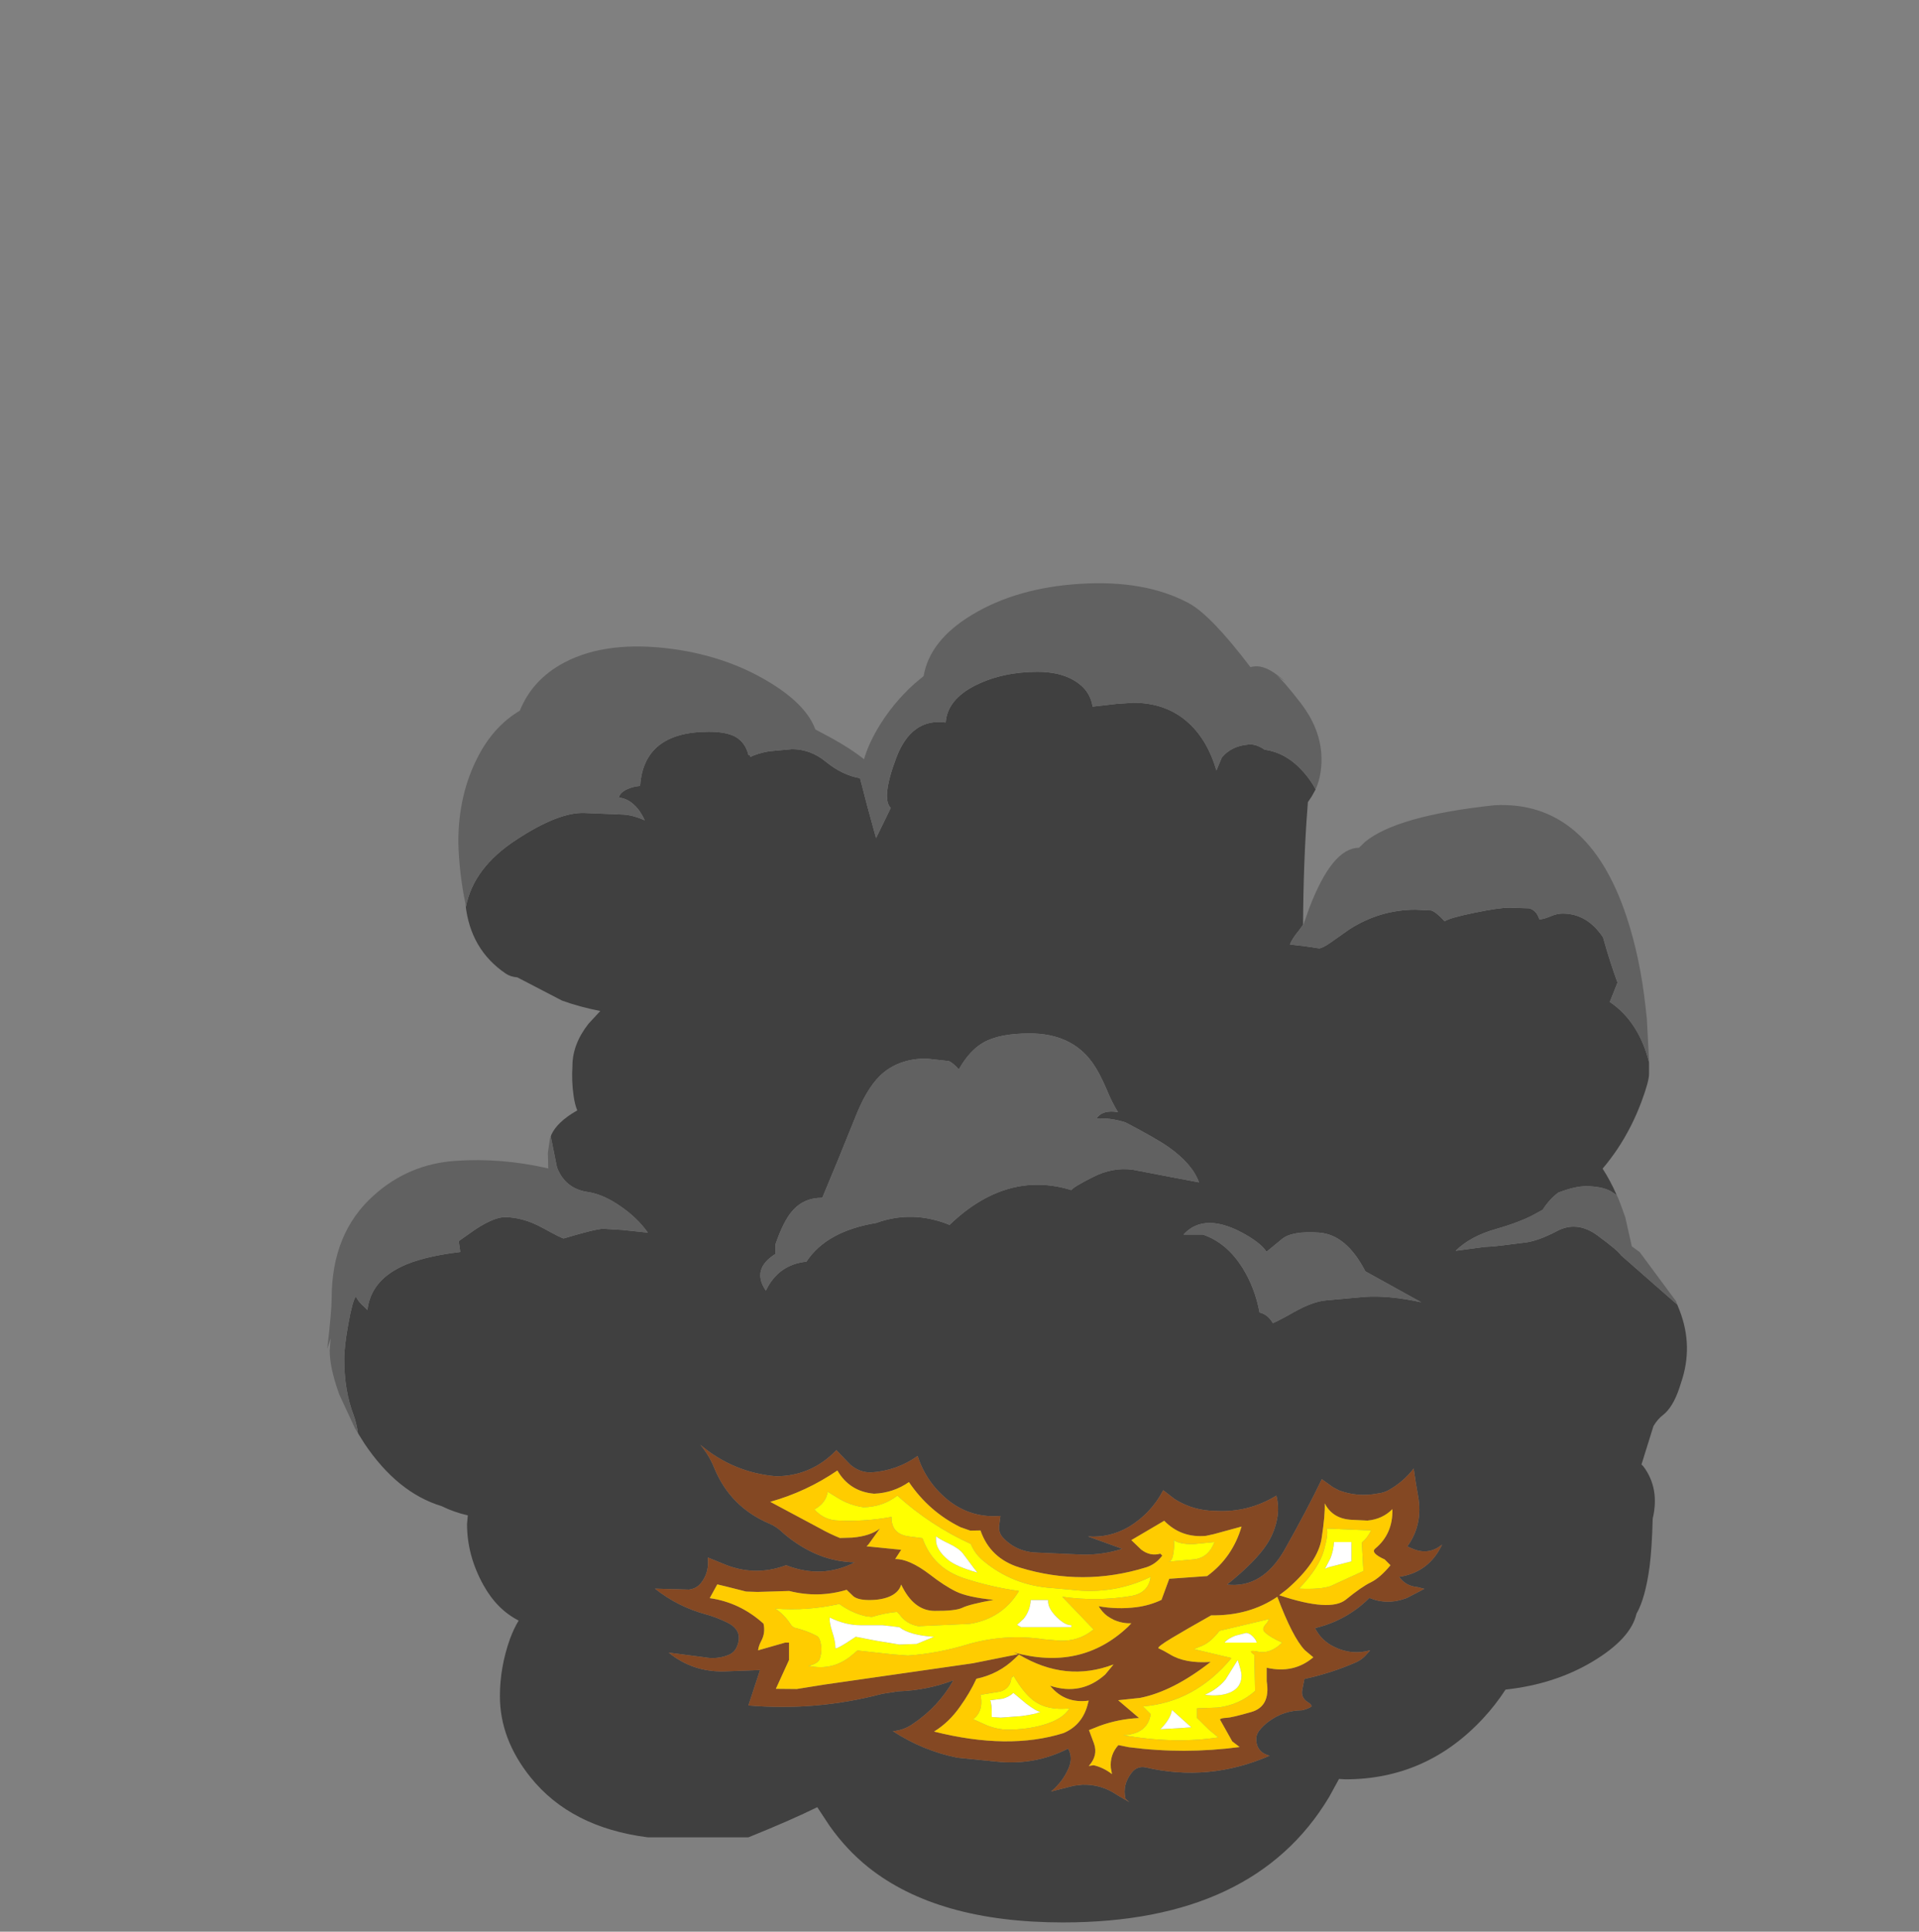<?xml version="1.0" encoding="UTF-8" standalone="no"?>
<svg xmlns:ffdec="https://www.free-decompiler.com/flash" xmlns:xlink="http://www.w3.org/1999/xlink" ffdec:objectType="frame" height="499.45px" width="496.15px" xmlns="http://www.w3.org/2000/svg">
  <rect width="100%" height="100%" fill="#808080" stroke="none"/>
  <g transform="matrix(1.0, 0.0, 0.0, 1.0, 270.5, 376.7)">
    <use ffdec:characterId="156" height="346.25" transform="matrix(1.0, 0.0, 0.0, 1.0, -185.9, -225.9)" width="351.55" xlink:href="#shape0"/>
  </g>
  <defs>
    <g id="shape0" transform="matrix(1.0, 0.0, 0.0, 1.0, 185.9, 225.9)">
      <path d="M69.65 -172.6 L68.65 -170.8 67.65 -169.3 67.55 -167.95 Q66.5 -154.45 66.4 -137.6 L65.35 -136.15 Q63.5 -133.9 63.0 -132.5 L67.2 -132.0 70.5 -131.5 Q71.4 -131.5 73.6 -133.05 L78.5 -136.5 Q86.4 -141.5 95.5 -141.5 L99.55 -141.3 Q100.8 -140.9 103.0 -138.5 104.35 -139.4 110.7 -140.7 116.9 -142.0 119.75 -142.0 L124.85 -141.85 Q126.75 -141.35 127.5 -139.0 128.5 -139.0 130.3 -139.75 132.05 -140.5 133.5 -140.5 139.85 -140.5 143.95 -134.35 L144.3 -133.15 Q145.85 -127.65 147.7 -122.65 L145.7 -117.65 Q153.2 -112.55 155.85 -102.05 L155.85 -99.0 Q155.85 -97.15 153.95 -92.0 151.45 -85.25 147.6 -79.5 145.8 -76.85 143.85 -74.55 145.85 -71.45 147.5 -67.7 L145.8 -68.8 Q143.4 -70.0 139.5 -70.0 136.7 -70.0 132.4 -68.35 130.1 -66.65 128.35 -63.9 L126.7 -63.0 Q122.95 -60.85 116.35 -58.95 109.7 -57.1 105.85 -53.3 L113.35 -54.3 115.75 -54.45 118.35 -54.75 123.1 -55.35 Q126.7 -55.6 131.95 -58.35 137.2 -61.2 142.55 -57.25 147.9 -53.3 148.6 -52.15 L159.65 -42.45 163.15 -39.4 163.3 -39.0 Q167.3 -29.7 164.5 -20.35 L163.75 -18.0 Q162.05 -12.8 159.35 -10.75 158.1 -9.8 157.0 -8.0 L153.9 1.95 154.4 2.45 Q158.65 8.15 156.8 15.95 156.6 23.6 156.0 28.3 154.9 36.55 152.6 40.55 151.15 46.95 141.35 52.85 131.55 58.75 118.75 60.15 116.2 64.1 112.9 67.65 98.3 83.35 77.35 83.35 L75.7 83.25 73.15 87.9 Q53.75 120.35 4.35 120.35 -28.15 120.35 -46.05 106.05 -51.65 101.55 -56.0 95.4 L-59.2 90.55 Q-65.75 93.8 -77.0 98.35 L-103.0 98.35 Q-122.95 95.8 -133.35 82.8 -141.25 72.95 -141.25 61.85 -141.25 54.35 -138.65 47.05 -137.65 44.35 -136.4 42.3 -142.0 39.45 -145.5 33.15 -149.75 25.5 -149.75 17.35 L-149.55 15.1 Q-153.1 14.3 -156.35 12.7 -167.75 9.25 -176.3 -3.5 L-178.7 -7.35 -177.95 -6.15 Q-178.35 -8.85 -179.05 -10.75 -181.5 -17.1 -181.5 -25.25 -181.5 -28.6 -180.45 -34.35 -179.4 -40.25 -178.5 -41.5 -177.9 -40.3 -177.0 -39.45 L-175.5 -38.0 Q-174.65 -45.35 -166.85 -49.15 -161.45 -51.8 -151.5 -53.0 L-151.9 -55.8 -147.5 -58.9 Q-142.7 -62.0 -140.0 -62.0 -135.3 -62.0 -130.25 -59.25 -125.25 -56.5 -124.75 -56.5 -116.4 -59.0 -114.5 -59.0 L-109.6 -58.7 -103.0 -58.0 Q-105.75 -61.85 -110.05 -64.8 -114.5 -67.9 -118.5 -68.5 -124.4 -69.35 -126.5 -74.9 L-128.1 -82.85 -127.95 -83.3 Q-126.45 -86.65 -121.25 -89.6 -121.9 -91.15 -122.2 -93.4 -122.75 -97.15 -122.5 -101.1 -122.5 -106.7 -118.35 -112.0 L-115.3 -115.3 Q-120.65 -116.35 -125.2 -118.0 L-136.75 -124.0 Q-138.5 -124.15 -139.7 -124.95 -148.9 -131.15 -150.15 -142.85 L-150.05 -142.2 Q-148.1 -152.35 -137.05 -159.55 -126.05 -166.8 -119.3 -166.5 L-109.6 -166.1 Q-107.1 -166.05 -103.8 -164.6 -104.55 -166.25 -105.6 -167.6 -107.75 -170.2 -110.5 -170.5 -110.2 -171.75 -108.55 -172.55 -107.1 -173.3 -105.0 -173.5 -104.05 -187.5 -87.25 -187.5 -82.9 -187.5 -80.55 -186.3 -77.8 -184.85 -77.0 -181.5 -76.5 -181.5 -76.5 -181.0 -74.65 -181.9 -71.7 -182.45 L-65.75 -183.0 Q-60.95 -183.0 -57.05 -179.8 -52.7 -176.25 -48.15 -175.5 L-46.25 -168.2 -44.0 -160.0 -40.2 -167.8 Q-42.7 -170.3 -38.8 -180.7 -34.9 -191.1 -26.0 -189.9 -25.55 -195.9 -18.2 -199.55 -11.2 -203.0 -2.25 -203.0 3.5 -203.0 7.25 -200.75 11.3 -198.35 12.0 -194.0 L18.1 -194.7 22.5 -195.0 Q31.15 -195.0 36.9 -189.7 41.75 -185.2 44.0 -177.5 L45.4 -180.85 Q47.9 -183.85 52.3 -184.2 54.25 -184.4 56.5 -182.85 62.1 -182.1 66.55 -177.05 68.4 -174.95 69.65 -172.6 M56.95 -53.05 Q55.65 -55.1 51.7 -57.4 46.35 -60.5 42.25 -60.5 38.2 -60.5 35.5 -57.5 L40.5 -57.5 Q46.75 -55.35 50.8 -48.8 53.95 -43.75 55.15 -37.35 56.9 -36.95 58.1 -35.35 L58.6 -34.6 Q60.85 -35.6 63.95 -37.4 69.0 -40.25 72.5 -40.5 L82.45 -41.4 Q88.7 -41.8 96.95 -40.0 L82.5 -48.0 Q77.6 -57.5 70.55 -58.0 63.5 -58.5 60.9 -56.3 L56.95 -53.05 M31.65 -80.1 Q28.7 -82.2 20.5 -86.5 16.5 -87.75 13.0 -87.5 14.55 -89.85 18.55 -89.15 17.0 -91.65 15.65 -94.95 13.7 -99.55 11.75 -102.2 6.35 -109.5 -4.25 -109.5 -12.15 -109.5 -16.25 -107.15 -19.85 -105.1 -22.6 -100.2 -24.05 -101.85 -25.15 -102.35 L-31.0 -103.0 Q-38.35 -103.0 -43.0 -98.55 -46.6 -95.0 -49.5 -87.5 L-53.9 -76.65 -57.9 -67.0 Q-62.7 -67.05 -65.7 -63.55 -67.95 -60.95 -70.0 -55.0 L-70.0 -52.5 Q-76.3 -48.55 -72.5 -43.0 -69.25 -49.75 -62.0 -50.5 -56.85 -58.35 -44.0 -60.5 -34.55 -63.9 -25.0 -60.0 -10.25 -74.15 6.5 -69.0 6.9 -69.75 12.05 -72.35 17.2 -75.0 22.45 -74.25 L32.35 -72.35 39.5 -71.0 Q37.75 -75.8 31.65 -80.1 M-11.85 15.25 Q-19.35 15.85 -25.2 11.3 -31.0 6.7 -33.25 -0.25 -38.6 3.55 -45.25 4.0 -48.3 4.05 -50.7 1.95 L-54.25 -1.75 Q-60.7 4.95 -69.85 5.0 -80.9 4.05 -89.45 -3.15 -87.15 -0.45 -85.85 2.8 -81.7 12.95 -71.55 17.25 -70.0 17.9 -68.7 19.05 -64.9 22.55 -60.25 24.75 -55.25 27.1 -49.5 27.25 -57.95 31.6 -67.25 28.0 -75.6 31.1 -83.8 27.5 L-87.5 26.0 Q-87.05 29.85 -89.3 32.65 -90.45 34.05 -92.35 34.3 L-101.15 34.05 Q-95.3 38.7 -88.15 40.65 -85.2 41.45 -82.4 42.85 -78.2 44.95 -80.0 49.1 -80.6 50.55 -82.15 51.2 -85.15 52.4 -88.35 51.8 L-97.6 50.6 Q-91.45 55.6 -83.35 55.45 L-74.0 55.1 -77.0 64.25 Q-59.45 65.75 -42.45 61.25 L-38.3 60.6 Q-30.85 60.35 -24.0 57.75 -27.9 64.65 -34.6 69.1 -36.95 70.7 -39.65 70.9 -31.9 75.95 -23.0 77.75 L-13.05 78.75 Q-3.0 79.85 5.65 75.4 7.0 77.75 5.75 80.55 4.25 84.0 1.25 86.5 L7.15 85.0 9.35 84.75 Q14.3 84.6 18.4 87.45 L21.5 89.25 20.5 88.4 Q19.6 84.75 22.15 81.55 23.55 79.85 25.65 80.25 42.0 84.1 57.75 77.25 54.5 76.4 54.3 73.3 54.2 72.0 54.95 70.9 56.1 69.4 57.65 68.3 61.4 65.55 66.1 65.5 67.3 65.25 68.5 64.6 68.8 64.1 67.55 63.35 65.8 62.2 66.2 60.15 L66.75 57.4 Q73.7 55.9 80.2 53.05 81.35 52.5 82.35 51.55 L83.75 50.0 Q78.95 51.35 74.35 49.05 71.1 47.45 69.5 44.25 77.65 42.3 83.55 36.45 88.25 38.4 93.25 36.45 L97.75 34.1 96.0 33.65 Q92.95 33.4 91.25 31.0 98.95 29.85 102.35 22.65 98.95 25.45 94.9 23.8 L93.35 23.15 Q97.45 17.45 96.15 10.15 95.5 6.65 95.0 3.0 92.3 6.5 88.4 8.65 87.15 9.3 85.7 9.45 80.55 10.45 75.7 8.65 L74.1 7.8 71.25 5.75 Q67.35 13.85 61.65 23.95 55.9 34.05 46.75 33.0 54.3 26.9 57.15 22.4 59.2 19.2 59.8 15.35 60.2 12.7 59.5 10.0 52.25 14.4 43.95 13.95 38.0 13.95 33.15 10.85 L30.25 8.6 Q27.15 14.55 21.4 18.05 16.45 20.95 10.8 20.55 L19.65 23.75 Q14.7 25.35 9.35 25.25 L-1.95 24.75 Q-7.5 24.7 -11.05 21.0 -12.3 19.75 -12.2 18.0 L-11.85 15.25" fill="#404040" fill-rule="evenodd" stroke="none"/>
      <path d="M-150.15 -142.85 L-150.15 -143.0 Q-151.8 -150.9 -152.0 -159.0 -152.0 -171.3 -146.9 -181.1 -142.8 -189.0 -136.1 -192.95 -133.1 -200.4 -125.85 -204.7 -115.25 -210.95 -98.6 -209.15 -83.25 -207.45 -71.4 -200.2 -62.0 -194.45 -59.7 -188.1 L-55.2 -185.7 Q-50.3 -182.95 -47.1 -180.4 -46.05 -184.1 -43.65 -188.2 -39.85 -194.7 -34.1 -199.9 L-31.7 -201.9 Q-30.15 -211.1 -19.25 -217.7 -7.6 -224.75 8.8 -225.75 25.55 -226.8 36.85 -220.75 42.6 -217.65 52.8 -204.2 55.9 -205.15 59.8 -202.1 63.65 -199.1 59.55 -202.1 61.3 -200.75 65.85 -194.85 70.55 -188.7 71.1 -182.1 71.5 -176.75 69.65 -172.6 68.4 -174.95 66.55 -177.05 62.1 -182.1 56.5 -182.85 54.25 -184.4 52.3 -184.2 47.9 -183.85 45.4 -180.85 L44.0 -177.5 Q41.75 -185.2 36.9 -189.7 31.15 -195.0 22.5 -195.0 L18.1 -194.7 12.0 -194.0 Q11.3 -198.35 7.25 -200.75 3.5 -203.0 -2.25 -203.0 -11.2 -203.0 -18.2 -199.55 -25.55 -195.9 -26.0 -189.9 -34.9 -191.1 -38.8 -180.7 -42.7 -170.3 -40.2 -167.8 L-44.0 -160.0 -46.25 -168.2 -48.15 -175.5 Q-52.7 -176.25 -57.05 -179.8 -60.95 -183.0 -65.75 -183.0 L-71.7 -182.45 Q-74.65 -181.9 -76.5 -181.0 -76.5 -181.5 -77.0 -181.5 -77.8 -184.85 -80.55 -186.3 -82.9 -187.5 -87.25 -187.5 -104.05 -187.5 -105.0 -173.5 -107.1 -173.3 -108.55 -172.55 -110.2 -171.75 -110.5 -170.5 -107.75 -170.2 -105.6 -167.6 -104.55 -166.25 -103.8 -164.6 -107.1 -166.05 -109.6 -166.1 L-119.3 -166.5 Q-126.05 -166.8 -137.05 -159.55 -148.1 -152.35 -150.05 -142.2 L-150.15 -142.85 M66.4 -137.6 L66.4 -137.35 66.5 -137.65 68.0 -141.9 Q73.95 -157.5 80.85 -157.5 L82.45 -159.05 Q90.7 -165.8 115.85 -168.5 140.0 -169.8 150.0 -139.8 153.55 -129.15 154.95 -116.35 L155.3 -113.1 155.85 -102.55 155.85 -102.05 Q153.2 -112.55 145.7 -117.65 L147.7 -122.65 Q145.85 -127.65 144.3 -133.15 L143.95 -134.35 Q139.85 -140.5 133.5 -140.5 132.05 -140.5 130.3 -139.75 128.5 -139.0 127.5 -139.0 126.75 -141.35 124.85 -141.85 L119.75 -142.0 Q116.9 -142.0 110.7 -140.7 104.35 -139.4 103.0 -138.5 100.8 -140.9 99.55 -141.3 L95.5 -141.5 Q86.4 -141.5 78.5 -136.5 L73.6 -133.05 Q71.4 -131.5 70.5 -131.5 L67.2 -132.0 63.0 -132.5 Q63.5 -133.9 65.35 -136.15 L66.4 -137.6 M147.5 -67.7 L147.85 -66.95 148.4 -65.6 149.7 -62.0 151.4 -54.45 153.45 -52.95 162.85 -40.25 163.1 -39.5 163.15 -39.4 159.65 -42.45 148.6 -52.15 Q147.9 -53.3 142.55 -57.25 137.2 -61.2 131.95 -58.35 126.7 -55.6 123.1 -55.35 L118.35 -54.75 115.75 -54.45 113.35 -54.3 105.85 -53.3 Q109.7 -57.1 116.35 -58.95 122.95 -60.85 126.7 -63.0 L128.35 -63.9 Q130.1 -66.65 132.4 -68.35 136.7 -70.0 139.5 -70.0 143.4 -70.0 145.8 -68.8 L147.5 -67.7 M-178.7 -7.35 L-182.8 -16.2 -183.0 -16.8 Q-185.25 -23.15 -185.25 -27.5 L-185.0 -30.65 -185.9 -27.95 Q-184.75 -37.7 -184.75 -41.0 -184.75 -57.85 -173.95 -67.55 -164.95 -75.7 -152.85 -76.55 -140.9 -77.4 -128.75 -74.6 L-128.85 -78.65 -128.3 -82.4 -128.1 -82.9 -128.1 -82.85 -126.5 -74.9 Q-124.4 -69.35 -118.5 -68.5 -114.5 -67.9 -110.05 -64.8 -105.75 -61.85 -103.0 -58.0 L-109.6 -58.7 -114.5 -59.0 Q-116.4 -59.0 -124.75 -56.5 -125.25 -56.5 -130.25 -59.25 -135.3 -62.0 -140.0 -62.0 -142.7 -62.0 -147.5 -58.9 L-151.9 -55.8 -151.5 -53.0 Q-161.45 -51.8 -166.85 -49.15 -174.65 -45.35 -175.5 -38.0 L-177.0 -39.45 Q-177.9 -40.3 -178.5 -41.5 -179.4 -40.25 -180.45 -34.35 -181.5 -28.6 -181.5 -25.25 -181.5 -17.1 -179.05 -10.75 -178.35 -8.85 -177.95 -6.15 L-178.7 -7.35 M56.95 -53.05 L60.9 -56.3 Q63.5 -58.5 70.55 -58.0 77.6 -57.5 82.5 -48.0 L96.95 -40.0 Q88.7 -41.8 82.45 -41.4 L72.5 -40.5 Q69.0 -40.25 63.95 -37.4 60.85 -35.6 58.6 -34.6 L58.1 -35.35 Q56.9 -36.95 55.15 -37.35 53.95 -43.75 50.8 -48.8 46.75 -55.35 40.5 -57.5 L35.5 -57.5 Q38.2 -60.5 42.25 -60.5 46.35 -60.5 51.7 -57.4 55.65 -55.1 56.95 -53.05 M31.65 -80.1 Q37.75 -75.8 39.5 -71.0 L32.35 -72.35 22.45 -74.25 Q17.2 -75.0 12.05 -72.35 6.9 -69.75 6.5 -69.0 -10.25 -74.15 -25.0 -60.0 -34.55 -63.9 -44.0 -60.5 -56.85 -58.35 -62.0 -50.5 -69.25 -49.75 -72.5 -43.0 -76.3 -48.55 -70.0 -52.5 L-70.0 -55.0 Q-67.95 -60.95 -65.7 -63.55 -62.7 -67.05 -57.9 -67.0 L-53.9 -76.65 -49.5 -87.5 Q-46.6 -95.0 -43.0 -98.55 -38.35 -103.0 -31.0 -103.0 L-25.15 -102.35 Q-24.05 -101.85 -22.6 -100.2 -19.85 -105.1 -16.25 -107.15 -12.15 -109.5 -4.25 -109.5 6.35 -109.5 11.75 -102.2 13.7 -99.55 15.65 -94.95 17.0 -91.65 18.55 -89.15 14.55 -89.85 13.0 -87.5 16.5 -87.75 20.5 -86.5 28.7 -82.2 31.65 -80.1" fill="#616161" fill-rule="evenodd" stroke="none"/>
      <path d="M-17.0 19.0 L-19.65 19.05 -22.2 18.15 Q-30.3 14.15 -35.5 6.5 -39.55 9.3 -44.5 9.5 -50.85 8.95 -54.0 3.5 -61.95 8.95 -71.35 11.6 L-58.45 18.5 Q-55.95 19.9 -53.35 20.95 L-50.15 20.85 Q-45.45 20.45 -43.0 18.5 L-45.95 22.6 -46.45 23.1 -37.5 24.0 -39.05 26.4 Q-35.5 26.3 -30.15 30.35 -26.3 33.35 -23.3 34.8 -20.35 36.25 -13.6 36.95 -19.9 38.1 -21.7 39.0 -23.5 39.85 -28.9 39.8 -34.3 39.75 -37.5 33.0 -38.05 34.9 -40.2 35.95 -42.4 37.0 -45.75 37.0 -49.1 37.0 -50.2 35.7 L-51.6 34.35 Q-58.95 36.55 -66.45 34.65 L-74.65 34.9 -77.6 34.8 -82.95 33.45 -85.05 32.95 -87.0 36.5 Q-79.2 37.6 -73.1 43.1 -72.55 45.5 -73.7 47.6 -74.35 48.8 -74.5 50.0 L-67.5 48.0 -66.5 48.0 -66.5 52.5 -69.9 59.95 -64.5 60.0 -57.35 58.85 -19.0 53.35 -7.25 51.0 -8.5 50.5 Q9.0 55.4 21.15 43.9 L22.0 43.0 Q19.75 43.1 17.55 42.15 16.6 41.7 15.75 41.1 14.45 40.1 13.55 38.6 18.35 39.45 23.25 38.85 26.75 38.4 29.8 36.95 L31.8 31.5 41.6 30.8 Q48.15 26.0 50.5 18.0 L43.35 19.95 41.3 20.4 Q34.9 21.0 30.5 16.5 L22.0 21.5 24.55 23.95 Q26.9 25.75 29.5 25.0 L30.0 25.5 Q28.35 27.75 25.8 28.55 9.5 33.6 -6.85 28.6 -14.5 26.25 -17.0 19.0 M-11.85 15.25 L-12.2 18.0 Q-12.3 19.75 -11.05 21.0 -7.5 24.7 -1.95 24.75 L9.35 25.25 Q14.7 25.35 19.65 23.75 L10.8 20.55 Q16.45 20.95 21.4 18.05 27.15 14.55 30.25 8.6 L33.15 10.85 Q38.0 13.95 43.95 13.95 52.25 14.4 59.5 10.0 60.2 12.7 59.8 15.35 59.2 19.2 57.15 22.4 54.3 26.9 46.75 33.0 55.9 34.05 61.65 23.95 67.35 13.85 71.25 5.75 L74.1 7.8 75.7 8.65 Q80.55 10.45 85.7 9.45 87.15 9.3 88.4 8.65 92.3 6.5 95.0 3.0 95.5 6.65 96.15 10.15 97.45 17.45 93.35 23.15 L94.9 23.8 Q98.95 25.45 102.35 22.65 98.95 29.85 91.25 31.0 92.95 33.4 96.0 33.65 L97.75 34.1 93.25 36.45 Q88.25 38.4 83.55 36.45 77.65 42.3 69.5 44.25 71.1 47.45 74.35 49.05 78.95 51.35 83.75 50.0 L82.35 51.55 Q81.35 52.5 80.2 53.05 73.7 55.9 66.75 57.4 L66.2 60.15 Q65.8 62.2 67.55 63.35 68.8 64.1 68.5 64.6 67.3 65.25 66.1 65.5 61.4 65.55 57.65 68.3 56.1 69.4 54.95 70.9 54.2 72.0 54.3 73.3 54.5 76.4 57.75 77.25 42.0 84.1 25.65 80.25 23.55 79.85 22.15 81.55 19.6 84.75 20.5 88.4 L21.5 89.25 18.4 87.45 Q14.3 84.6 9.35 84.75 L7.15 85.0 1.25 86.5 Q4.25 84.0 5.75 80.55 7.0 77.75 5.65 75.4 -3.0 79.85 -13.05 78.75 L-23.0 77.75 Q-31.9 75.95 -39.65 70.9 -36.95 70.7 -34.6 69.1 -27.9 64.65 -24.0 57.75 -30.85 60.35 -38.3 60.6 L-42.45 61.25 Q-59.45 65.75 -77.0 64.25 L-74.0 55.1 -83.35 55.45 Q-91.45 55.6 -97.6 50.6 L-88.35 51.8 Q-85.15 52.4 -82.15 51.2 -80.6 50.55 -80.0 49.1 -78.2 44.95 -82.4 42.85 -85.2 41.45 -88.15 40.65 -95.3 38.7 -101.15 34.05 L-92.35 34.3 Q-90.45 34.05 -89.3 32.65 -87.05 29.85 -87.5 26.0 L-83.8 27.5 Q-75.6 31.1 -67.25 28.0 -57.95 31.6 -49.5 27.25 -55.25 27.1 -60.25 24.75 -64.9 22.55 -68.7 19.05 -70.0 17.9 -71.55 17.25 -81.7 12.95 -85.85 2.8 -87.15 -0.45 -89.45 -3.15 -80.9 4.05 -69.85 5.0 -60.7 4.95 -54.25 -1.75 L-50.7 1.95 Q-48.3 4.05 -45.25 4.0 -38.6 3.55 -33.25 -0.25 -31.0 6.7 -25.2 11.3 -19.35 15.85 -11.85 15.25 M-8.1 52.1 Q-12.3 56.15 -18.05 57.35 -19.8 61.1 -22.25 64.5 -25.1 68.6 -29.0 71.0 -9.75 75.85 4.45 71.4 9.55 69.25 10.85 63.45 L11.0 63.0 Q4.8 63.85 1.0 59.15 9.05 61.8 15.25 56.25 L17.4 53.65 Q5.05 58.35 -7.05 51.1 L-8.1 52.1 M89.5 13.5 Q86.9 16.1 83.05 16.45 L78.95 16.25 Q74.05 16.0 72.0 12.0 72.15 14.85 71.2 21.05 70.25 27.25 62.25 34.2 L60.25 35.75 Q73.4 40.15 77.45 36.9 81.55 33.55 83.95 32.4 86.3 31.25 89.0 28.0 L87.5 26.5 Q83.75 24.8 85.05 23.7 89.65 19.9 89.5 13.5 M59.75 36.15 Q52.45 41.1 42.65 40.95 36.25 44.55 32.5 46.8 28.75 49.05 29.0 49.45 30.25 50.0 32.0 51.05 35.9 53.45 42.5 53.0 32.8 60.6 24.25 62.3 L18.6 62.9 24.0 67.5 Q18.65 67.75 13.75 69.55 L11.0 70.65 11.1 70.75 12.35 74.1 Q13.45 77.2 11.0 79.9 L12.25 79.7 Q14.8 80.3 17.0 82.0 L16.7 80.4 Q16.4 77.0 18.65 74.5 L21.4 75.05 Q35.65 76.9 50.0 75.0 L48.1 73.55 44.9 67.85 Q45.25 67.5 46.6 67.45 47.95 67.4 53.0 65.95 58.05 64.5 57.0 58.0 L57.0 54.5 Q64.0 56.1 69.05 51.8 L66.85 49.95 Q63.7 46.65 59.75 36.15" fill="#844823" fill-rule="evenodd" stroke="none"/>
      <path d="M-17.0 19.0 Q-14.5 26.25 -6.85 28.6 9.5 33.6 25.8 28.55 28.35 27.75 30.0 25.5 L29.5 25.0 Q26.9 25.75 24.55 23.95 L22.0 21.5 30.5 16.5 Q34.9 21.0 41.3 20.4 L43.35 19.95 50.5 18.0 Q48.15 26.0 41.6 30.8 L31.8 31.5 29.8 36.95 Q26.75 38.4 23.25 38.85 18.35 39.45 13.55 38.6 14.45 40.1 15.75 41.1 16.6 41.7 17.55 42.15 19.75 43.1 22.0 43.0 L21.15 43.9 Q9.0 55.4 -8.5 50.5 L-7.25 51.0 -19.0 53.35 -57.35 58.85 -64.5 60.0 -69.9 59.95 -66.5 52.5 -66.5 48.0 -67.5 48.0 -74.5 50.0 Q-74.35 48.8 -73.7 47.6 -72.55 45.5 -73.1 43.1 -79.2 37.6 -87.0 36.5 L-85.05 32.95 -82.95 33.45 -77.6 34.8 -74.65 34.9 -66.45 34.65 Q-58.95 36.55 -51.6 34.35 L-50.2 35.7 Q-49.1 37.0 -45.75 37.0 -42.4 37.0 -40.2 35.95 -38.05 34.9 -37.5 33.0 -34.3 39.75 -28.9 39.8 -23.5 39.85 -21.7 39.0 -19.9 38.1 -13.6 36.95 -20.35 36.25 -23.3 34.8 -26.3 33.35 -30.15 30.35 -35.5 26.3 -39.05 26.4 L-37.5 24.0 -46.45 23.1 -45.95 22.6 -43.0 18.5 Q-45.45 20.45 -50.15 20.85 L-53.35 20.95 Q-55.95 19.9 -58.45 18.5 L-71.35 11.6 Q-61.95 8.95 -54.0 3.5 -50.85 8.95 -44.5 9.5 -39.55 9.3 -35.5 6.5 -30.3 14.15 -22.2 18.15 L-19.65 19.05 -17.0 19.0 M-32.0 21.0 Q-29.3 28.7 -21.3 31.35 -14.3 33.65 -7.05 34.65 -11.35 41.8 -19.8 43.15 L-33.1 43.75 Q-36.15 43.2 -37.9 40.75 L-38.6 40.05 Q-41.8 40.35 -45.05 41.35 L-46.5 41.2 Q-50.2 40.4 -53.5 38.0 -61.75 39.85 -70.1 39.2 -67.75 40.7 -66.1 43.25 -65.55 44.15 -64.45 44.3 -61.8 45.0 -59.45 46.2 -58.8 46.55 -58.55 47.3 -57.75 49.7 -58.55 52.15 -58.75 52.8 -59.4 53.2 -60.3 53.8 -61.5 54.0 -55.05 55.45 -50.0 51.05 L-48.8 50.05 -39.7 51.05 -35.75 51.35 Q-27.95 50.8 -20.3 48.45 -10.6 45.65 -0.6 47.15 L3.5 47.5 Q8.35 47.7 12.05 44.75 L12.25 44.6 4.15 36.15 Q13.3 37.45 22.2 35.9 26.45 35.05 27.0 31.0 17.45 35.65 6.6 34.35 L1.6 33.9 Q-8.65 33.25 -16.4 26.75 -18.5 24.95 -19.5 22.5 -29.9 17.75 -38.5 10.0 -42.25 12.9 -47.25 13.0 -50.8 12.5 -53.9 10.6 L-56.5 9.0 Q-57.0 12.0 -59.95 13.55 -57.4 16.45 -53.5 16.45 -46.75 16.75 -40.0 15.5 -40.1 19.95 -35.5 20.55 L-32.0 21.0 M-8.5 56.5 Q-8.5 57.0 -9.0 57.0 -9.2 59.85 -11.85 60.65 L-17.0 61.5 Q-16.4 64.45 -17.55 66.35 -18.1 67.25 -18.9 67.8 L-15.1 69.5 Q-12.4 70.5 -10.0 70.5 -5.1 70.5 -0.85 69.3 4.35 67.8 6.0 65.0 0.55 65.6 -2.9 63.25 -5.65 61.4 -8.5 56.5 M-8.1 52.1 L-7.05 51.1 Q5.05 58.35 17.4 53.65 L15.25 56.25 Q9.05 61.8 1.0 59.15 4.8 63.85 11.0 63.0 L10.85 63.45 Q9.55 69.25 4.45 71.4 -9.75 75.85 -29.0 71.0 -25.1 68.6 -22.25 64.5 -19.8 61.1 -18.05 57.35 -12.3 56.15 -8.1 52.1 M89.5 13.5 Q89.65 19.9 85.05 23.7 83.75 24.8 87.5 26.5 L89.0 28.0 Q86.3 31.25 83.95 32.4 81.55 33.55 77.45 36.9 73.4 40.15 60.25 35.75 L62.25 34.2 Q70.25 27.25 71.2 21.05 72.15 14.85 72.0 12.0 74.05 16.0 78.95 16.25 L83.05 16.45 Q86.9 16.1 89.5 13.5 M81.6 22.15 Q83.05 20.9 84.0 19.0 L72.5 18.5 Q73.05 19.6 71.8 24.15 70.5 28.7 65.35 34.05 70.85 34.3 73.5 33.4 L82.0 29.5 81.6 22.15 M57.0 43.0 L57.65 41.9 44.8 44.95 Q42.55 47.85 40.45 48.75 38.2 49.65 38.25 49.7 L47.9 52.0 Q38.45 63.4 25.0 64.5 L27.0 66.5 Q26.2 71.6 19.95 71.95 33.25 74.25 44.5 72.5 L44.05 72.15 42.1 70.55 39.0 67.5 39.0 65.0 44.3 64.8 Q49.9 64.15 54.0 60.5 L53.8 51.15 Q51.65 49.7 54.8 50.35 57.95 51.0 61.0 48.0 57.85 46.6 56.55 45.35 55.5 44.45 57.0 43.0 M59.75 36.15 Q63.7 46.65 66.85 49.95 L69.05 51.8 Q64.0 56.1 57.0 54.5 L57.0 58.0 Q58.05 64.5 53.0 65.95 47.95 67.4 46.6 67.45 45.25 67.5 44.9 67.85 L48.1 73.55 50.0 75.0 Q35.65 76.9 21.4 75.05 L18.65 74.5 Q16.4 77.0 16.7 80.4 L17.0 82.0 Q14.8 80.3 12.25 79.7 L11.0 79.9 Q13.45 77.2 12.35 74.1 L11.1 70.75 11.0 70.65 13.75 69.55 Q18.65 67.75 24.0 67.5 L18.6 62.9 24.25 62.3 Q32.8 60.6 42.5 53.0 35.9 53.45 32.0 51.05 30.25 50.0 29.0 49.45 28.75 49.05 32.5 46.8 36.25 44.55 42.65 40.95 52.45 41.1 59.75 36.15 M37.95 22.55 Q34.35 22.55 33.0 21.5 33.2 23.25 32.8 25.3 32.45 27.2 31.35 27.1 L38.55 26.45 Q42.05 25.85 43.5 22.0 L37.95 22.55" fill="#ffcc00" fill-rule="evenodd" stroke="none"/>
      <path d="M-32.0 21.0 L-35.5 20.55 Q-40.1 19.95 -40.0 15.5 -46.75 16.75 -53.5 16.45 -57.4 16.45 -59.95 13.55 -57.0 12.0 -56.5 9.0 L-53.9 10.6 Q-50.8 12.5 -47.25 13.0 -42.25 12.9 -38.5 10.0 -29.9 17.75 -19.5 22.5 -18.5 24.95 -16.4 26.75 -8.65 33.25 1.6 33.9 L6.6 34.35 Q17.45 35.65 27.0 31.0 26.45 35.05 22.2 35.9 13.3 37.45 4.15 36.15 L12.25 44.6 12.05 44.75 Q8.35 47.7 3.5 47.5 L-0.6 47.15 Q-10.6 45.65 -20.3 48.45 -27.95 50.8 -35.75 51.35 L-39.7 51.05 -48.8 50.05 -50.0 51.05 Q-55.05 55.45 -61.5 54.0 -60.3 53.8 -59.4 53.2 -58.75 52.8 -58.55 52.15 -57.75 49.7 -58.55 47.3 -58.8 46.55 -59.45 46.2 -61.8 45.0 -64.45 44.3 -65.55 44.15 -66.1 43.25 -67.75 40.7 -70.1 39.2 -61.75 39.85 -53.5 38.0 -50.2 40.4 -46.5 41.2 L-45.05 41.35 Q-41.8 40.35 -38.6 40.05 L-37.9 40.75 Q-36.15 43.2 -33.1 43.75 L-19.8 43.15 Q-11.35 41.8 -7.05 34.65 -14.3 33.65 -21.3 31.35 -29.3 28.7 -32.0 21.0 M-25.05 22.45 Q-27.8 21.15 -28.5 20.5 L-28.5 21.5 Q-28.5 24.0 -25.4 26.6 -23.2 28.4 -17.8 29.9 L-19.0 28.35 -21.5 25.0 Q-22.55 23.65 -25.05 22.45 M-33.5 48.35 L-29.0 46.5 Q-35.3 46.1 -38.0 44.0 L-42.35 43.5 -48.0 43.5 Q-51.9 43.5 -56.0 41.5 -56.1 42.8 -55.35 45.15 -54.5 47.65 -54.5 49.5 -53.9 49.5 -51.55 48.0 L-49.25 46.5 -44.05 47.5 -38.0 48.5 -33.5 48.35 M-4.0 37.0 Q-4.2 39.8 -5.85 41.85 L-7.55 43.4 -6.5 44.0 6.5 44.0 6.5 43.5 Q4.85 43.55 2.65 41.35 0.3 39.0 0.5 37.0 L-4.0 37.0 M-8.5 56.5 Q-5.65 61.4 -2.9 63.25 0.55 65.6 6.0 65.0 4.35 67.8 -0.85 69.3 -5.1 70.5 -10.0 70.5 -12.4 70.5 -15.1 69.5 L-18.9 67.8 Q-18.1 67.25 -17.55 66.35 -16.4 64.45 -17.0 61.5 L-11.85 60.65 Q-9.2 59.85 -9.0 57.0 -8.5 57.0 -8.5 56.5 M-14.1 67.2 L-13.95 67.25 -11.75 67.4 -6.4 67.0 Q-2.7 66.5 -1.5 65.9 -2.5 65.8 -5.15 63.8 L-8.5 61.0 Q-9.5 62.0 -11.25 62.5 L-14.5 62.9 Q-14.0 63.9 -14.1 67.2 M81.6 22.15 L82.0 29.5 73.5 33.4 Q70.85 34.3 65.35 34.05 70.5 28.7 71.8 24.15 73.05 19.6 72.5 18.5 L84.0 19.0 Q83.05 20.9 81.6 22.15 M48.9 46.2 Q46.95 46.95 46.1 48.0 L54.4 48.0 Q54.3 47.35 53.5 46.5 52.55 45.5 51.65 45.5 L48.9 46.2 M78.9 22.0 L74.4 22.0 Q74.25 24.35 73.45 26.25 L72.05 28.95 Q72.7 28.55 74.05 28.25 L78.9 27.0 78.9 22.0 M57.0 43.0 Q55.5 44.45 56.55 45.35 57.85 46.6 61.0 48.0 57.95 51.0 54.8 50.35 51.65 49.7 53.8 51.15 L54.0 60.5 Q49.9 64.15 44.3 64.8 L39.0 65.0 39.0 67.5 42.1 70.55 44.05 72.15 44.5 72.5 Q33.25 74.25 19.95 71.95 26.2 71.6 27.0 66.5 L25.0 64.5 Q38.45 63.4 47.9 52.0 L38.25 49.7 Q38.2 49.65 40.45 48.75 42.55 47.85 44.8 44.95 L57.65 41.9 57.0 43.0 M37.95 22.55 L43.5 22.0 Q42.05 25.85 38.55 26.45 L31.35 27.1 Q32.45 27.2 32.8 25.3 33.2 23.25 33.0 21.5 34.35 22.55 37.95 22.55 M50.5 56.5 Q50.5 55.5 49.5 52.5 L46.35 57.55 Q44.35 60.0 41.0 61.5 44.8 62.0 47.4 60.95 50.5 59.7 50.5 56.5 M32.5 65.4 Q32.15 67.75 29.5 70.4 L33.95 70.15 37.5 69.9 32.5 65.4" fill="#ffff00" fill-rule="evenodd" stroke="none"/>
      <path d="M-25.05 22.45 Q-22.55 23.65 -21.5 25.0 L-19.0 28.35 -17.8 29.9 Q-23.2 28.4 -25.4 26.6 -28.5 24.0 -28.5 21.5 L-28.5 20.5 Q-27.8 21.15 -25.05 22.45 M-33.5 48.35 L-38.0 48.5 -44.05 47.5 -49.25 46.5 -51.55 48.0 Q-53.9 49.5 -54.5 49.5 -54.5 47.65 -55.35 45.15 -56.1 42.8 -56.0 41.5 -51.9 43.5 -48.0 43.5 L-42.35 43.5 -38.0 44.0 Q-35.3 46.1 -29.0 46.5 L-33.5 48.35 M-4.0 37.0 L0.5 37.0 Q0.3 39.0 2.65 41.35 4.85 43.55 6.5 43.5 L6.5 44.0 -6.5 44.0 -7.55 43.4 -5.85 41.85 Q-4.2 39.8 -4.0 37.0 M-14.1 67.2 Q-14.0 63.9 -14.5 62.9 L-11.25 62.5 Q-9.5 62.0 -8.5 61.0 L-5.15 63.8 Q-2.5 65.8 -1.5 65.9 -2.7 66.5 -6.4 67.0 L-11.75 67.4 -13.95 67.25 -14.1 67.2 M78.9 22.0 L78.9 27.0 74.05 28.25 Q72.7 28.55 72.05 28.95 L73.45 26.25 Q74.25 24.35 74.4 22.0 L78.9 22.0 M48.9 46.2 L51.65 45.5 Q52.55 45.5 53.5 46.5 54.3 47.35 54.4 48.0 L46.1 48.0 Q46.95 46.95 48.9 46.2 M32.5 65.4 L37.5 69.9 33.95 70.15 29.5 70.4 Q32.15 67.75 32.5 65.4 M50.5 56.5 Q50.5 59.7 47.4 60.95 44.8 62.0 41.0 61.5 44.35 60.0 46.35 57.55 L49.5 52.5 Q50.5 55.5 50.5 56.5" fill="#ffffff" fill-rule="evenodd" stroke="none"/>
    </g>
  </defs>
</svg>
